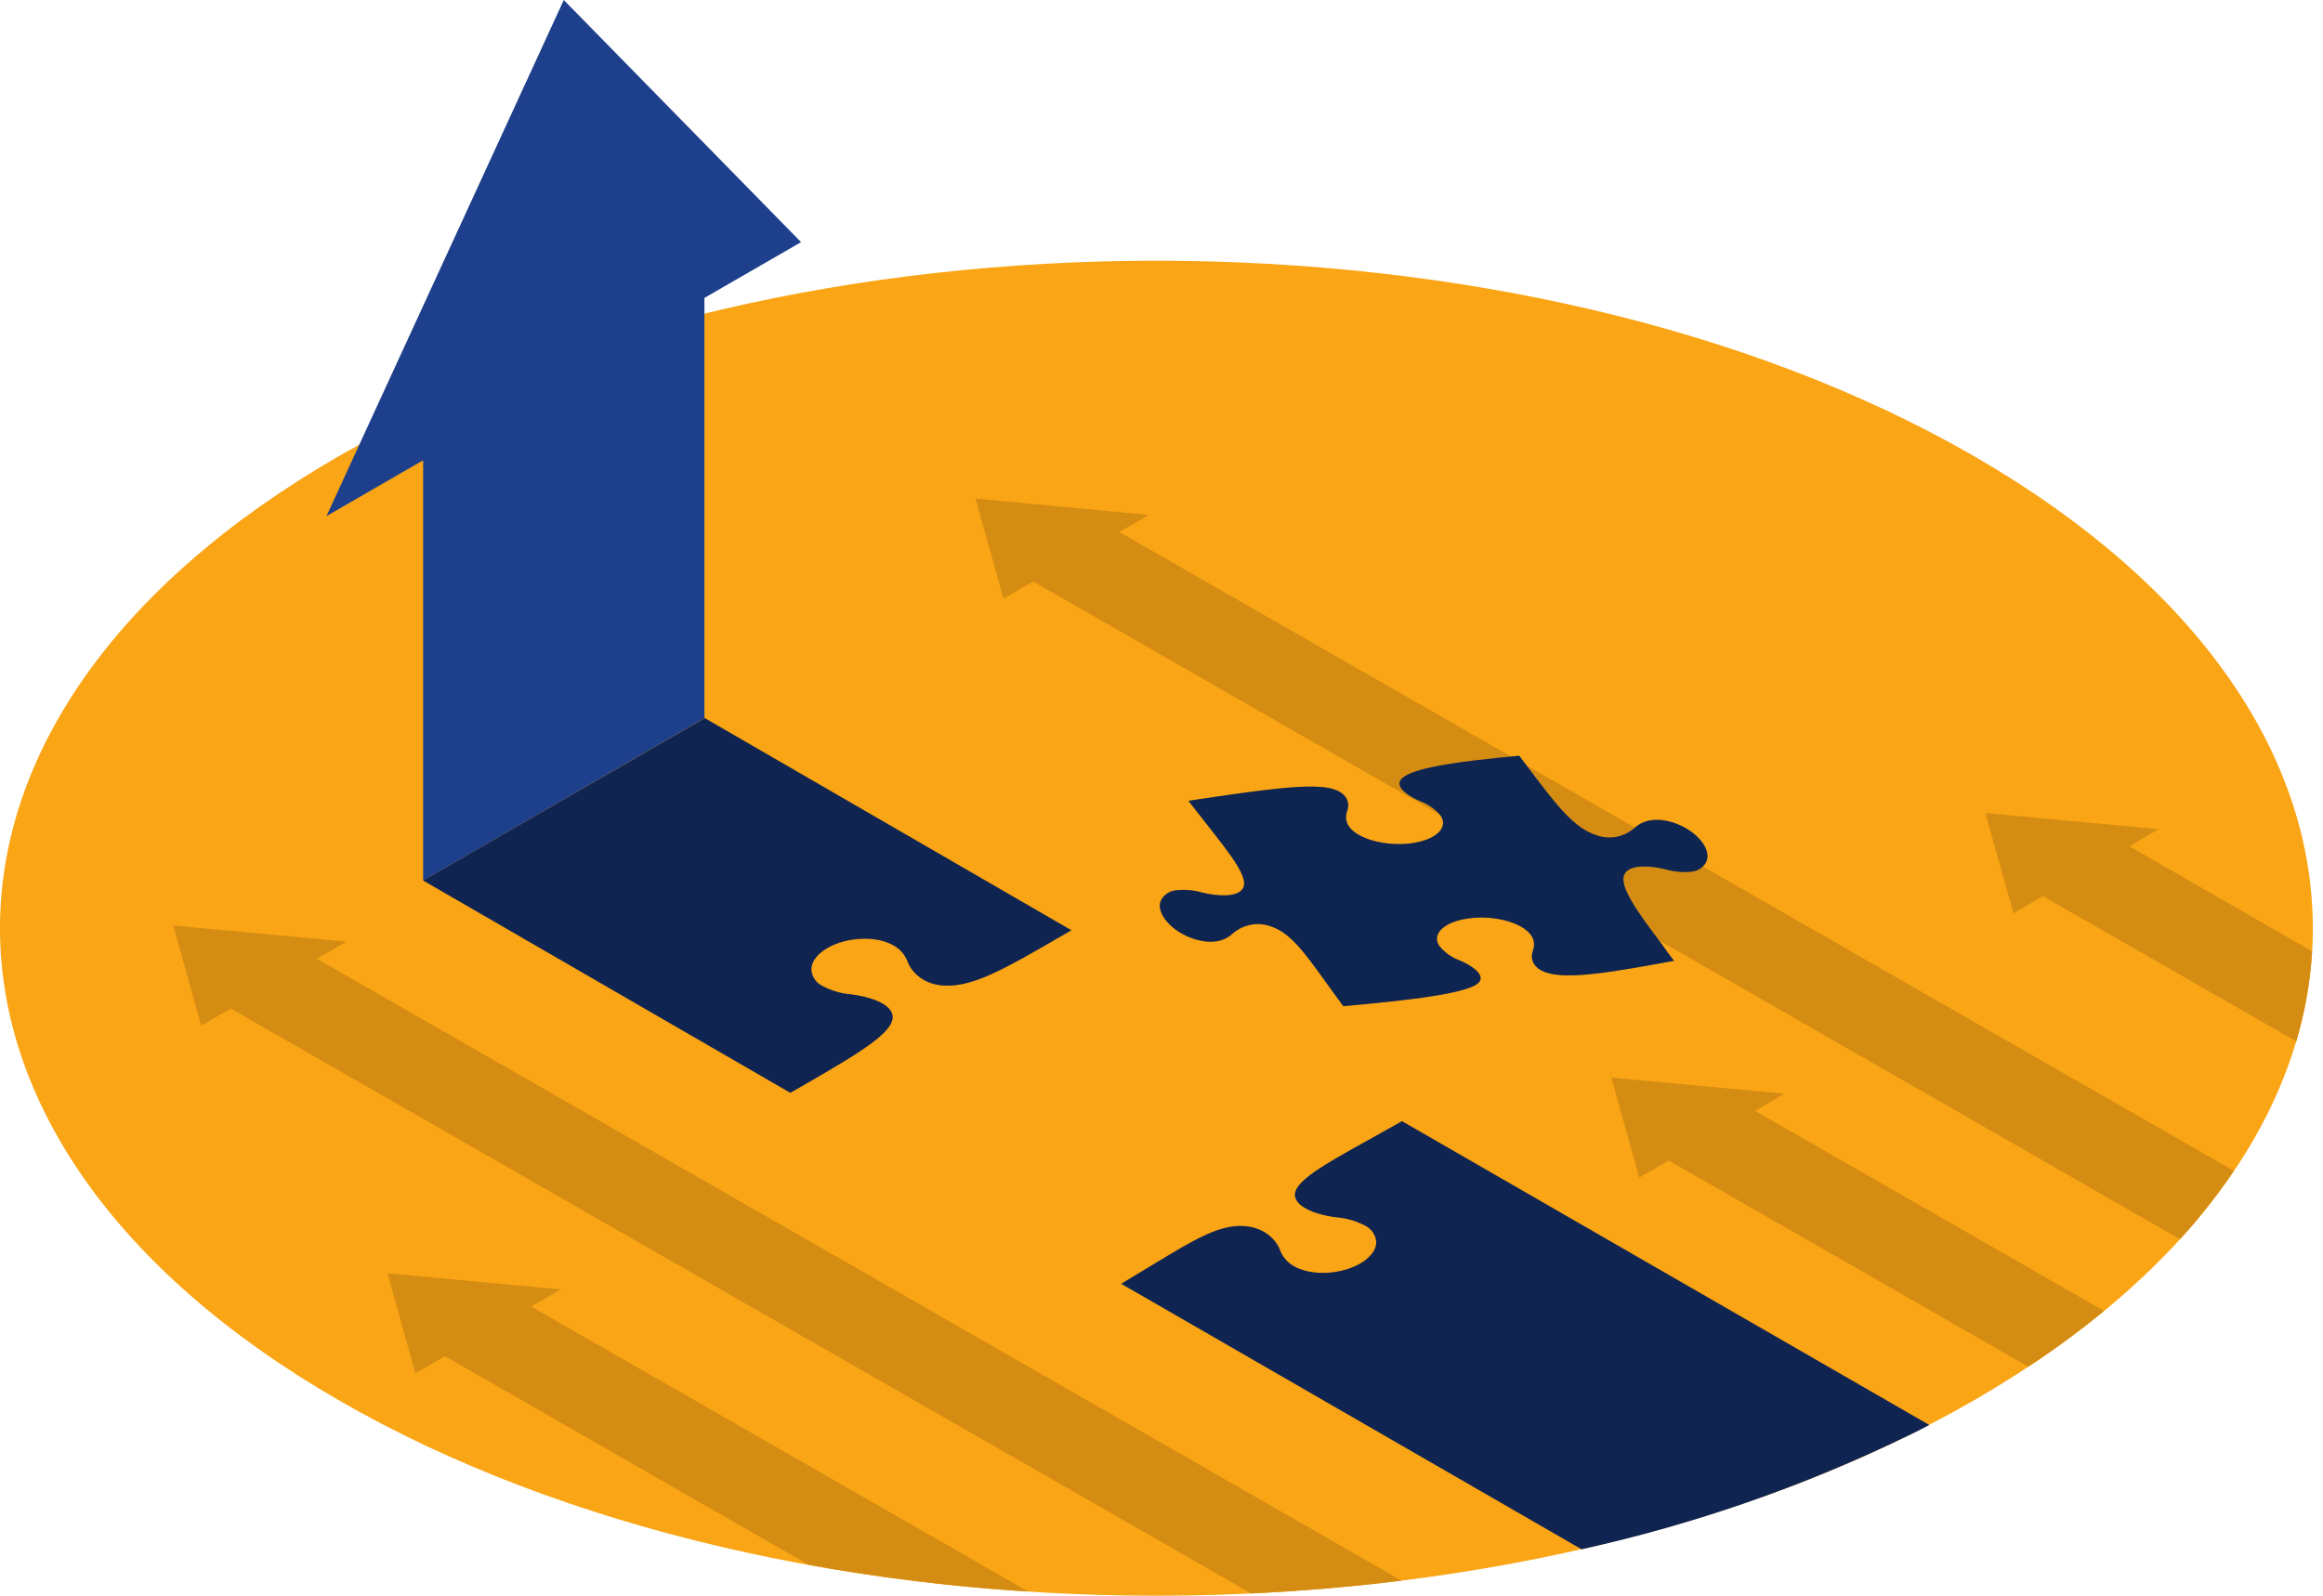 <svg width="147" height="101" viewBox="0 0 147 101" fill="none" xmlns="http://www.w3.org/2000/svg">
<path d="M21.433 28.876C-7.146 45.374 -7.143 72.128 21.433 88.626C50.009 105.125 96.345 105.125 124.924 88.626C153.503 72.128 153.5 45.374 124.924 28.876C96.348 12.378 50.012 12.378 21.433 28.876Z" fill="#FAA515"/>
<path d="M33.612 82.696L35.486 81.613L24.52 80.595L26.286 86.925L28.161 85.845L51.19 99.055C55.779 99.882 60.413 100.444 65.068 100.738L33.612 82.696Z" fill="#D58C12"/>
<path d="M65.378 36.805L137.954 78.436C139.192 77.076 140.329 75.629 141.357 74.105L70.829 33.674L72.703 32.591L61.733 31.558L63.5 37.888L65.378 36.805Z" fill="#D58C12"/>
<path d="M21.931 59.602L10.967 58.581L12.73 64.92L14.605 63.837L79.172 100.855C82.368 100.707 85.548 100.438 88.694 100.045L20.056 60.685L21.931 59.602Z" fill="#D58C12"/>
<path d="M134.742 53.563L136.599 52.483L125.635 51.463L127.411 57.805L129.282 56.722L145.307 65.913C145.859 64.058 146.196 62.146 146.309 60.215L134.742 53.563Z" fill="#D58C12"/>
<path d="M133.143 82.977L111.058 70.309L112.93 69.226L101.966 68.208L103.732 74.538L105.604 73.458L128.351 86.504C130.01 85.413 131.609 84.236 133.143 82.977Z" fill="#D58C12"/>
<path d="M26.775 55.729L50.015 69.171L50.098 69.118L50.748 68.747L51.367 68.388C54.46 66.597 56.648 65.276 56.48 64.267C56.357 63.503 54.974 63.07 53.832 62.934C53.214 62.884 52.613 62.708 52.066 62.417C51.86 62.324 51.684 62.176 51.556 61.989C51.428 61.803 51.354 61.585 51.342 61.359C51.342 60.889 51.688 60.394 52.36 60.004C53.597 59.292 55.453 59.215 56.536 59.837C56.945 60.06 57.261 60.421 57.43 60.855C57.668 61.517 58.42 62.315 59.744 62.383C61.572 62.482 63.62 61.3 66.996 59.345L67.797 58.881L44.595 45.452L26.775 55.729ZM88.719 70.965C87.989 71.379 87.284 71.772 86.591 72.156C83.806 73.703 81.802 74.81 81.95 75.723C82.001 75.95 82.133 76.15 82.322 76.286C82.835 76.704 83.775 76.957 84.598 77.053C85.216 77.103 85.817 77.277 86.365 77.567C86.571 77.662 86.747 77.811 86.875 77.999C87.003 78.186 87.078 78.404 87.092 78.631C87.081 78.891 86.986 79.14 86.823 79.342C86.614 79.603 86.357 79.819 86.065 79.98C84.827 80.694 82.971 80.765 81.891 80.15C81.484 79.926 81.169 79.565 81.001 79.132C80.759 78.47 80.01 77.672 78.683 77.601C77.137 77.514 75.543 78.479 73.115 79.949C72.468 80.342 71.735 80.784 70.949 81.257L72.153 81.947L100.082 98.059C107.24 96.476 114.188 94.056 120.781 90.851C121.219 90.644 121.652 90.425 122.081 90.192L88.719 70.965Z" fill="#0D1E42"/>
<path opacity="0.2" d="M26.775 55.729L50.015 69.171L50.098 69.118L50.748 68.747L51.367 68.388C54.46 66.597 56.648 65.276 56.48 64.267C56.357 63.503 54.974 63.07 53.832 62.934C53.214 62.884 52.613 62.708 52.066 62.417C51.86 62.324 51.684 62.176 51.556 61.989C51.428 61.803 51.354 61.585 51.342 61.359C51.342 60.889 51.688 60.394 52.36 60.004C53.597 59.292 55.453 59.215 56.536 59.837C56.945 60.06 57.261 60.421 57.43 60.855C57.668 61.517 58.42 62.315 59.744 62.383C61.572 62.482 63.62 61.3 66.996 59.345L67.797 58.881L44.595 45.452L26.775 55.729ZM88.719 70.965C87.989 71.379 87.284 71.772 86.591 72.156C83.806 73.703 81.802 74.81 81.95 75.723C82.001 75.95 82.133 76.15 82.322 76.286C82.835 76.704 83.775 76.957 84.598 77.053C85.216 77.103 85.817 77.277 86.365 77.567C86.571 77.662 86.747 77.811 86.875 77.999C87.003 78.186 87.078 78.404 87.092 78.631C87.081 78.891 86.986 79.14 86.823 79.342C86.614 79.603 86.357 79.819 86.065 79.98C84.827 80.694 82.971 80.765 81.891 80.15C81.484 79.926 81.169 79.565 81.001 79.132C80.759 78.47 80.01 77.672 78.683 77.601C77.137 77.514 75.543 78.479 73.115 79.949C72.468 80.342 71.735 80.784 70.949 81.257L72.153 81.947L100.082 98.059C107.24 96.476 114.188 94.056 120.781 90.851C121.219 90.644 121.652 90.425 122.081 90.192L88.719 70.965Z" fill="#1E408C"/>
<path d="M50.692 15.326L35.676 0L20.659 32.666L26.775 29.136V55.732L44.576 45.452V18.856L50.692 15.326Z" fill="#1E408C"/>
<path d="M73.745 58.213C74.428 59.115 75.851 59.728 76.925 59.586C77.327 59.54 77.707 59.364 78.008 59.086C78.334 58.803 78.729 58.611 79.15 58.531C79.572 58.45 80.004 58.484 80.4 58.628C81.63 59.026 82.501 60.229 83.818 62.05C84.168 62.55 84.57 63.095 85.007 63.685C89.017 63.324 93.156 62.879 93.632 62.121L93.653 62.085C93.879 61.632 93.13 61.117 92.398 60.799C91.903 60.624 91.465 60.325 91.125 59.93C90.531 59.155 91.343 58.351 92.928 58.13C94.514 57.908 96.265 58.377 96.853 59.149C96.965 59.288 97.038 59.455 97.064 59.632C97.091 59.81 97.07 59.993 97.005 60.163C96.835 60.61 96.944 61.235 97.803 61.541C99.207 62.04 102.167 61.505 105.93 60.814L105.916 60.794L105.556 60.32C105.446 60.163 105.339 60.01 105.232 59.858C103.512 57.587 102.328 55.937 102.855 55.241C103.246 54.705 104.486 54.789 105.428 55.029C105.929 55.174 106.456 55.224 106.981 55.175C107.176 55.167 107.368 55.109 107.538 55.008C107.708 54.906 107.851 54.765 107.954 54.596C108.134 54.24 108.062 53.772 107.694 53.285C107.009 52.38 105.587 51.763 104.514 51.912C104.111 51.959 103.729 52.134 103.427 52.411C103.101 52.694 102.707 52.887 102.287 52.968C101.866 53.048 101.435 53.015 101.038 52.87C99.57 52.417 98.448 50.899 96.581 48.425L96.137 47.835C92.499 48.175 89.117 48.588 88.621 49.389L88.601 49.422C88.371 49.87 89.123 50.39 89.852 50.703C90.346 50.884 90.784 51.184 91.129 51.576C91.713 52.354 90.906 53.155 89.322 53.372C87.737 53.589 85.98 53.128 85.399 52.355C85.288 52.215 85.216 52.049 85.189 51.871C85.162 51.694 85.183 51.511 85.247 51.341C85.415 50.896 85.308 50.269 84.446 49.969C83.168 49.519 79.98 49.981 76.293 50.524C75.943 50.571 75.575 50.63 75.204 50.688C75.614 51.216 76.009 51.724 76.4 52.217C77.963 54.203 79.09 55.636 78.623 56.275C78.232 56.81 76.99 56.724 76.049 56.487C75.542 56.34 75.007 56.293 74.476 56.348C74.28 56.355 74.087 56.412 73.917 56.513C73.746 56.615 73.604 56.757 73.502 56.927C73.3 57.251 73.377 57.727 73.745 58.213Z" fill="#102551"/>
<path opacity="0.3" d="M73.745 58.213C74.428 59.115 75.851 59.728 76.925 59.586C77.327 59.54 77.707 59.364 78.008 59.086C78.334 58.803 78.729 58.611 79.15 58.531C79.572 58.45 80.004 58.484 80.4 58.628C81.63 59.026 82.501 60.229 83.818 62.05C84.168 62.55 84.57 63.095 85.007 63.685C89.017 63.324 93.156 62.879 93.632 62.121L93.653 62.085C93.879 61.632 93.13 61.117 92.398 60.799C91.903 60.624 91.465 60.325 91.125 59.93C90.531 59.155 91.343 58.351 92.928 58.13C94.514 57.908 96.265 58.377 96.853 59.149C96.965 59.288 97.038 59.455 97.064 59.632C97.091 59.81 97.07 59.993 97.005 60.163C96.835 60.61 96.944 61.235 97.803 61.541C99.207 62.04 102.167 61.505 105.93 60.814L105.916 60.794L105.556 60.32C105.446 60.163 105.339 60.01 105.232 59.858C103.512 57.587 102.328 55.937 102.855 55.241C103.246 54.705 104.486 54.789 105.428 55.029C105.929 55.174 106.456 55.224 106.981 55.175C107.176 55.167 107.368 55.109 107.538 55.008C107.708 54.906 107.851 54.765 107.954 54.596C108.134 54.24 108.062 53.772 107.694 53.285C107.009 52.38 105.587 51.763 104.514 51.912C104.111 51.959 103.729 52.134 103.427 52.411C103.101 52.694 102.707 52.887 102.287 52.968C101.866 53.048 101.435 53.015 101.038 52.87C99.57 52.417 98.448 50.899 96.581 48.425L96.137 47.835C92.499 48.175 89.117 48.588 88.621 49.389L88.601 49.422C88.371 49.87 89.123 50.39 89.852 50.703C90.346 50.884 90.784 51.184 91.129 51.576C91.713 52.354 90.906 53.155 89.322 53.372C87.737 53.589 85.98 53.128 85.399 52.355C85.288 52.215 85.216 52.049 85.189 51.871C85.162 51.694 85.183 51.511 85.247 51.341C85.415 50.896 85.308 50.269 84.446 49.969C83.168 49.519 79.98 49.981 76.293 50.524C75.943 50.571 75.575 50.63 75.204 50.688C75.614 51.216 76.009 51.724 76.4 52.217C77.963 54.203 79.09 55.636 78.623 56.275C78.232 56.81 76.99 56.724 76.049 56.487C75.542 56.34 75.007 56.293 74.476 56.348C74.28 56.355 74.087 56.412 73.917 56.513C73.746 56.615 73.604 56.757 73.502 56.927C73.3 57.251 73.377 57.727 73.745 58.213Z" fill="#102551"/>
</svg>
